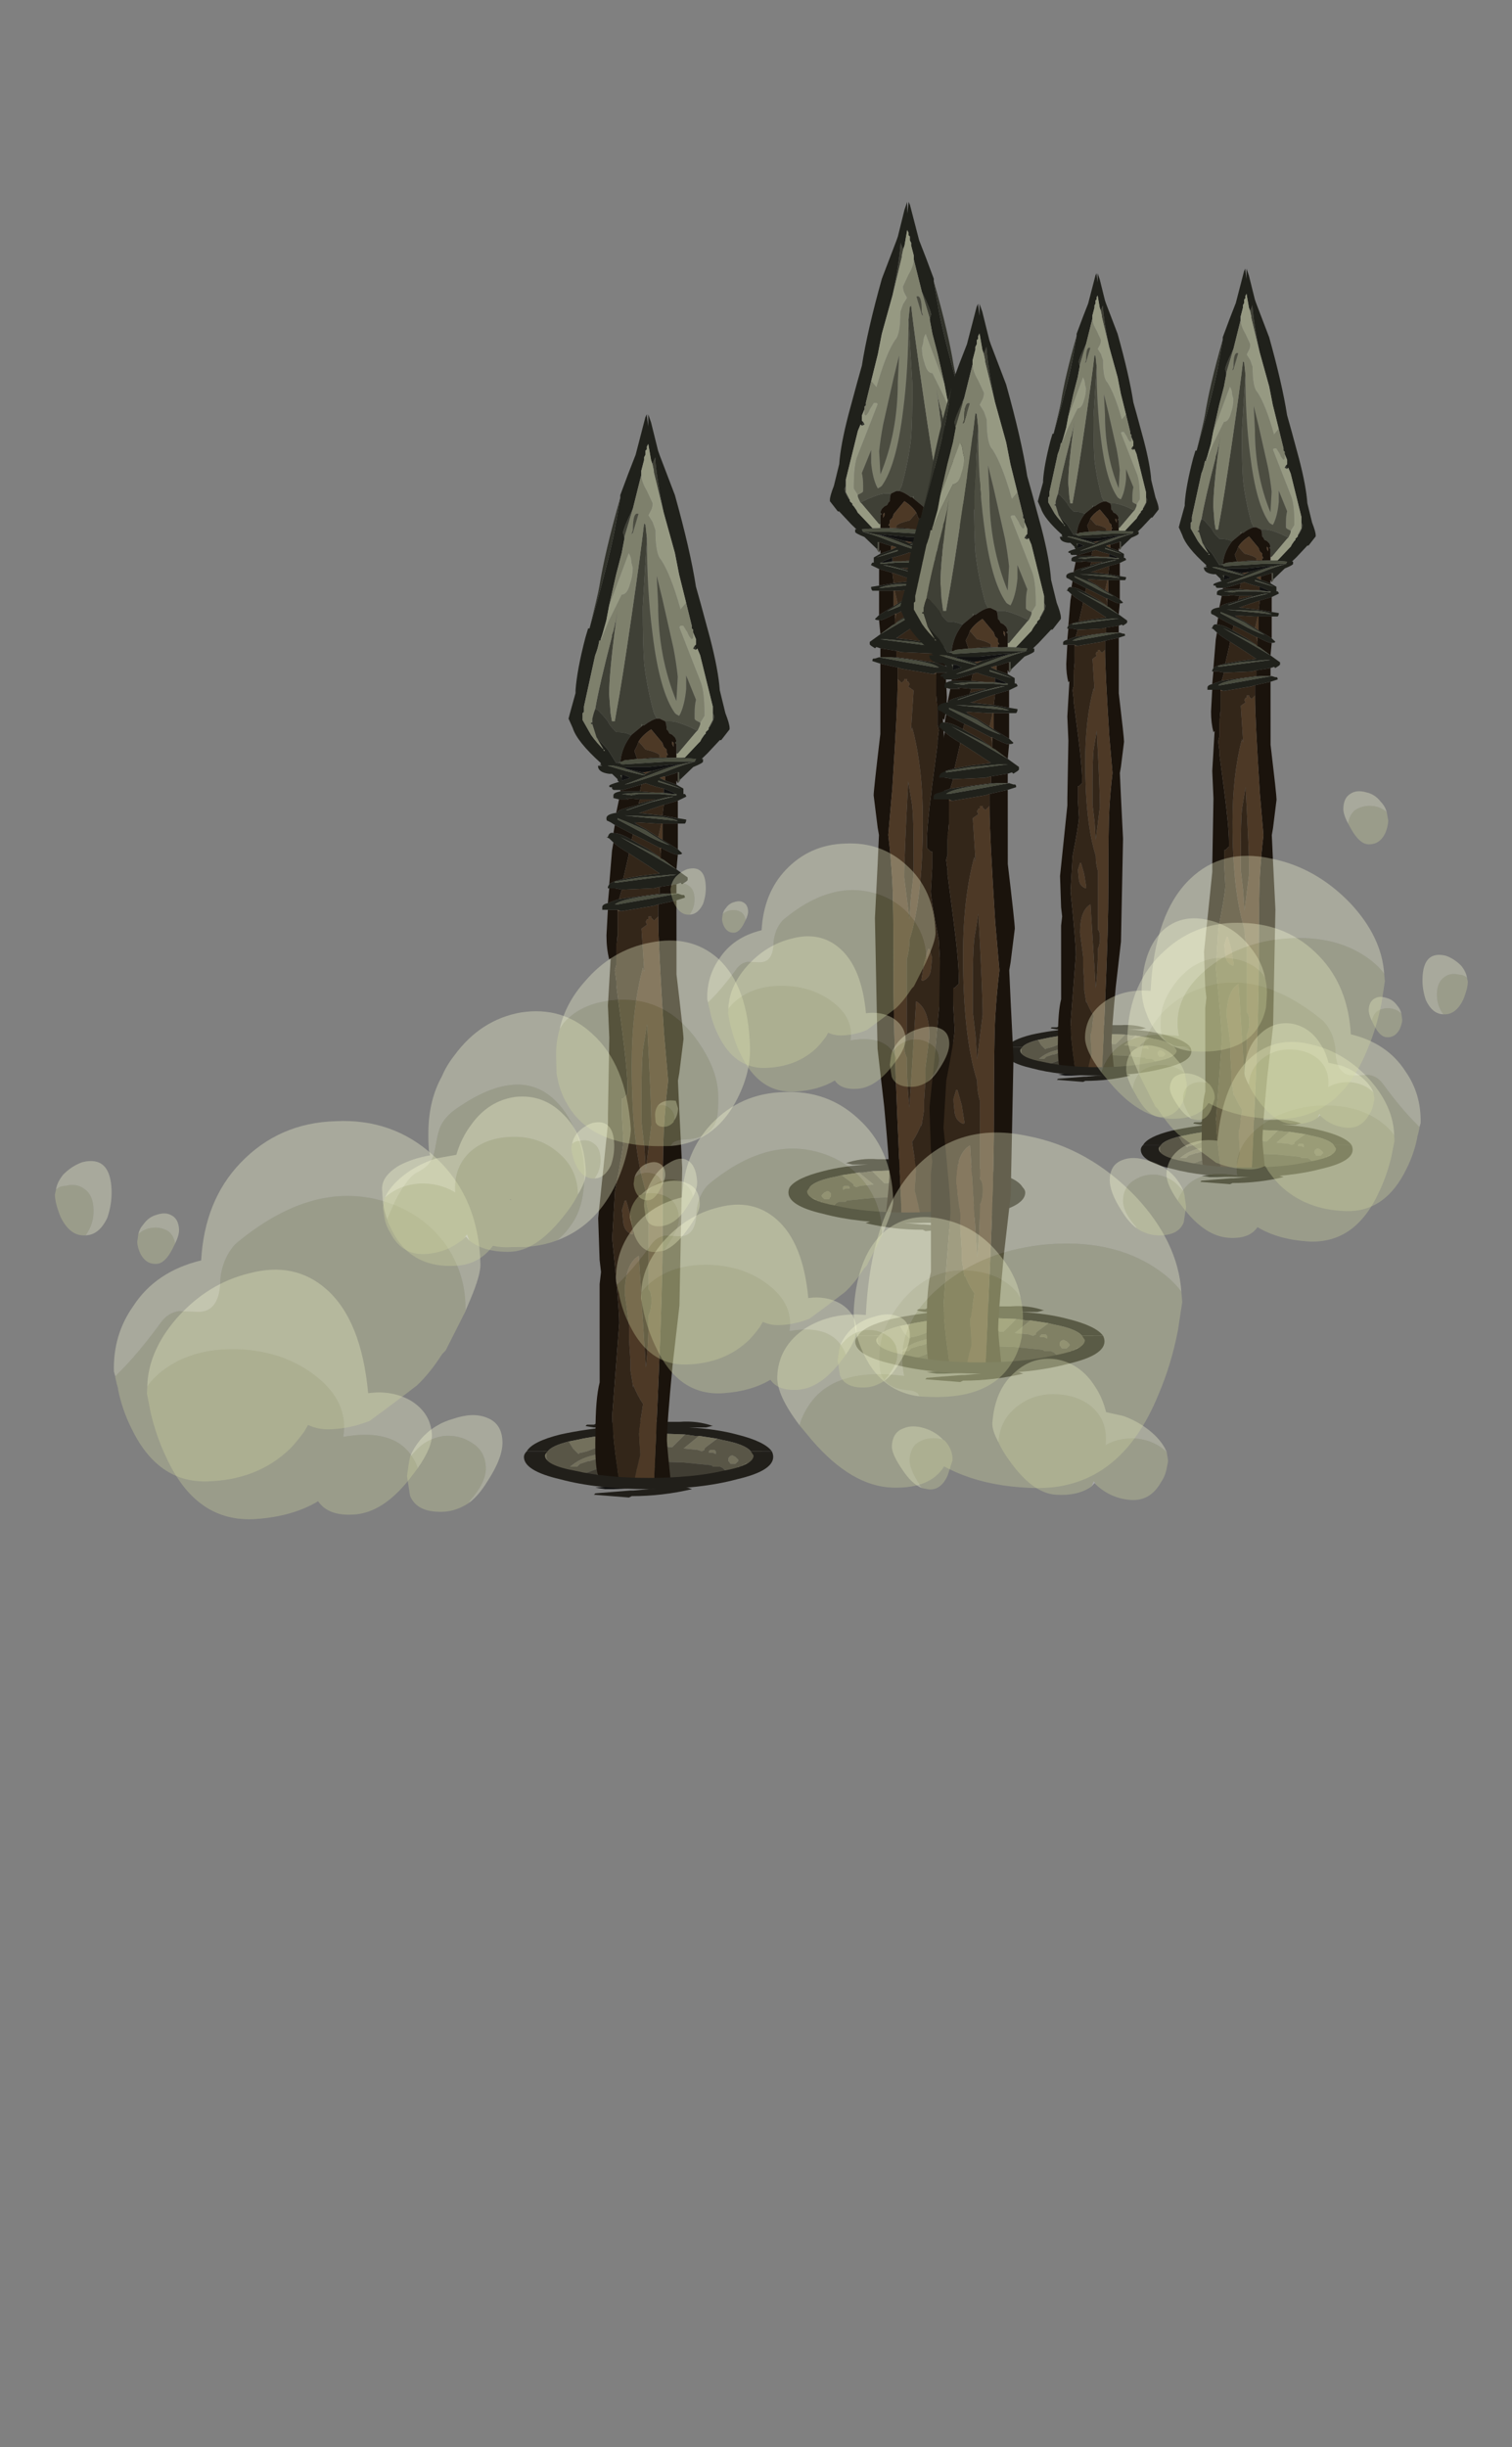 <?xml version="1.0" encoding="UTF-8" standalone="no"?>
<svg xmlns:ffdec="https://www.free-decompiler.com/flash" xmlns:xlink="http://www.w3.org/1999/xlink" ffdec:objectType="frame" height="611.35px" width="377.9px" xmlns="http://www.w3.org/2000/svg">
  <rect width="100%" height="100%" fill="#808080" stroke="none"/>
  <g transform="matrix(1.0, 0.0, 0.0, 1.0, 222.25, 357.8)">
    <use ffdec:characterId="2595" height="2.7" transform="matrix(5.25, 0.0, 0.0, 5.25, 29.312, -101.7)" width="8.75" xlink:href="#shape0"/>
    <clipPath id="clipPath0" transform="matrix(5.25, 0.0, 0.0, 5.25, 52.15, -89.1)">
      <path d="M4.4 -40.9 L4.4 -2.2 4.3 -2.2 4.3 -1.8 Q4.45 -1.7 4.45 -1.5 4.45 -0.95 3.15 -0.55 1.8 -0.15 -0.05 -0.15 -1.9 -0.15 -3.2 -0.55 -4.5 -0.95 -4.5 -1.5 L-4.55 -1.5 -4.55 -45.95 4.3 -45.95 4.3 -40.9 4.4 -40.9" fill="#211f1a" fill-rule="evenodd" stroke="none"/>
    </clipPath>
    <g clip-path="url(#clipPath0)">
      <use ffdec:characterId="2593" height="44.45" transform="matrix(5.25, -0.002, 0.002, 5.045, 37.117, -289.542)" width="5.75" xlink:href="#shape2"/>
    </g>
    <use ffdec:characterId="2594" height="1.35" transform="matrix(5.25, 0.0, 0.0, 5.25, 28.788, -96.188)" width="8.9" xlink:href="#shape3"/>
    <use ffdec:characterId="2595" height="2.7" transform="matrix(5.95, 0.0, 0.0, 5.95, 63.468, -78.03)" width="8.75" xlink:href="#shape0"/>
    <clipPath id="clipPath1" transform="matrix(5.95, 0.0, 0.0, 5.95, 89.35, -63.75)">
      <path d="M4.4 -40.9 L4.4 -2.2 4.3 -2.2 4.3 -1.8 Q4.45 -1.7 4.45 -1.5 4.45 -0.95 3.15 -0.55 1.8 -0.15 -0.05 -0.15 -1.9 -0.15 -3.2 -0.55 -4.5 -0.95 -4.5 -1.5 L-4.55 -1.5 -4.55 -45.95 4.3 -45.95 4.3 -40.9 4.4 -40.9" fill="#211f1a" fill-rule="evenodd" stroke="none"/>
    </clipPath>
    <g clip-path="url(#clipPath1)">
      <use ffdec:characterId="2593" height="44.45" transform="matrix(5.95, -0.003, 0.003, 5.718, 72.339, -290.685)" width="5.75" xlink:href="#shape2"/>
    </g>
    <use ffdec:characterId="2594" height="1.35" transform="matrix(5.95, 0.0, 0.0, 5.95, 62.873, -71.782)" width="8.9" xlink:href="#shape3"/>
    <use ffdec:characterId="2595" height="2.7" transform="matrix(-6.65, 0.0, 0.0, 6.65, 33.327, -68.21)" width="8.75" xlink:href="#shape0"/>
    <clipPath id="clipPath2" transform="matrix(-6.65, 0.0, 0.0, 6.65, 4.4, -52.25)">
      <path d="M4.4 -40.9 L4.4 -2.2 4.3 -2.2 4.3 -1.8 Q4.45 -1.7 4.45 -1.5 4.45 -0.95 3.15 -0.55 1.8 -0.15 -0.05 -0.15 -1.9 -0.15 -3.2 -0.55 -4.5 -0.95 -4.5 -1.5 L-4.55 -1.5 -4.55 -45.95 4.3 -45.95 4.3 -40.9 4.4 -40.9" fill="#211f1a" fill-rule="evenodd" stroke="none"/>
    </clipPath>
    <g clip-path="url(#clipPath2)">
      <use ffdec:characterId="2593" height="44.45" transform="matrix(-6.65, -0.003, -0.003, 6.39, 23.441, -307.341)" width="5.75" xlink:href="#shape2"/>
    </g>
    <use ffdec:characterId="2594" height="1.35" transform="matrix(-6.65, 0.0, 0.0, 6.65, 33.992, -61.227)" width="8.9" xlink:href="#shape3"/>
    <use ffdec:characterId="2595" height="2.7" transform="matrix(7.0, 0.0, 0.0, 7.0, -7.8, -31.45)" width="8.75" xlink:href="#shape0"/>
    <clipPath id="clipPath3" transform="matrix(7.0, 0.0, 0.0, 7.0, 22.65, -14.65)">
      <path d="M4.4 -40.9 L4.4 -2.2 4.3 -2.2 4.3 -1.8 Q4.45 -1.7 4.45 -1.5 4.45 -0.95 3.15 -0.55 1.8 -0.15 -0.05 -0.15 -1.9 -0.15 -3.2 -0.55 -4.5 -0.95 -4.5 -1.5 L-4.55 -1.5 -4.55 -45.95 4.3 -45.95 4.3 -40.9 4.4 -40.9" fill="#211f1a" fill-rule="evenodd" stroke="none"/>
    </clipPath>
    <g clip-path="url(#clipPath3)">
      <use ffdec:characterId="2593" height="44.45" transform="matrix(7, -0.003, 0.003, 6.727, 2.618, -281.891)" width="5.75" xlink:href="#shape2"/>
    </g>
    <use ffdec:characterId="2594" height="1.35" transform="matrix(7.0, 0.0, 0.0, 7.0, -8.5, -24.1)" width="8.9" xlink:href="#shape3"/>
    <use ffdec:characterId="2595" height="2.7" transform="matrix(7.0, 0.0, 0.0, 7.0, -90.6, -2.6)" width="8.75" xlink:href="#shape0"/>
    <clipPath id="clipPath4" transform="matrix(7.0, 0.0, 0.0, 7.0, -60.15, 14.2)">
      <path d="M4.4 -40.9 L4.4 -2.2 4.3 -2.2 4.3 -1.8 Q4.45 -1.7 4.45 -1.5 4.45 -0.95 3.15 -0.55 1.8 -0.15 -0.05 -0.15 -1.9 -0.15 -3.2 -0.55 -4.5 -0.95 -4.5 -1.5 L-4.55 -1.5 -4.55 -45.95 4.3 -45.95 4.3 -40.9 4.4 -40.9" fill="#211f1a" fill-rule="evenodd" stroke="none"/>
    </clipPath>
    <g clip-path="url(#clipPath4)">
      <use ffdec:characterId="2593" height="44.45" transform="matrix(7, -0.003, 0.003, 6.727, -80.182, -254.291)" width="5.75" xlink:href="#shape2"/>
    </g>
    <use ffdec:characterId="2594" height="1.35" transform="matrix(7.0, 0.0, 0.0, 7.0, -91.3, 4.75)" width="8.9" xlink:href="#shape3"/>
    <use ffdec:characterId="387" height="19.9" transform="matrix(4.091, -0.286, 0.275, 3.937, -188.643, -54.339)" width="17.15" xlink:href="#shape4"/>
    <use ffdec:characterId="391" height="16.1" transform="matrix(6.171, -0.164, 0.162, 6.101, -208.976, -75.836)" width="17.85" xlink:href="#shape5"/>
    <use ffdec:characterId="385" height="15.2" transform="matrix(-4.643, -0.325, -0.312, 4.459, 73.632, -49.376)" width="17.4" xlink:href="#shape6"/>
    <use ffdec:characterId="387" height="19.9" transform="matrix(-5.869, -0.156, -0.15, 5.647, 74.939, -96.653)" width="17.15" xlink:href="#shape4"/>
    <use ffdec:characterId="387" height="19.9" transform="matrix(-3.273, -0.229, -0.22, 3.15, 128.764, -108.499)" width="17.15" xlink:href="#shape4"/>
    <use ffdec:characterId="391" height="16.1" transform="matrix(-4.937, -0.132, -0.13, 4.88, 144.969, -125.728)" width="17.85" xlink:href="#shape5"/>
    <use ffdec:characterId="2596" height="14.3" transform="matrix(4.325, -0.302, 0.302, 4.325, -129.667, -102.252)" width="18.15" xlink:href="#shape7"/>
    <use ffdec:characterId="385" height="15.2" transform="matrix(5.328, -0.142, 0.136, 5.117, -128.235, -121.008)" width="17.4" xlink:href="#shape6"/>
    <use ffdec:characterId="385" height="15.2" transform="matrix(-3.438, -0.24, -0.231, 3.301, 124.175, -125.147)" width="17.4" xlink:href="#shape6"/>
    <use ffdec:characterId="387" height="19.9" transform="matrix(-4.345, -0.116, -0.111, 4.181, 125.132, -160.121)" width="17.15" xlink:href="#shape4"/>
    <use ffdec:characterId="387" height="19.9" transform="matrix(3.094, -0.216, 0.208, 2.977, -64.407, -67.239)" width="17.15" xlink:href="#shape4"/>
    <use ffdec:characterId="391" height="16.1" transform="matrix(4.667, -0.124, 0.123, 4.614, -79.79, -83.562)" width="17.85" xlink:href="#shape5"/>
    <use ffdec:characterId="387" height="19.9" transform="matrix(2.549, -0.178, 0.172, 2.452, -42.219, -132.447)" width="17.15" xlink:href="#shape4"/>
    <use ffdec:characterId="391" height="16.1" transform="matrix(3.844, -0.102, 0.101, 3.8, -54.952, -145.905)" width="17.85" xlink:href="#shape5"/>
  </g>
  <defs>
    <g id="shape0" transform="matrix(1.0, 0.0, 0.0, 1.0, 4.35, 2.4)">
      <path d="M-3.75 -1.35 L-4.35 -1.35 Q-4.15 -1.7 -3.15 -1.95 -2.25 -2.15 -1.05 -2.25 L-1.85 -2.25 -1.9 -2.2 -1.95 -2.2 -2.25 -2.25 -2.2 -2.3 -1.95 -2.3 -1.85 -2.35 -1.8 -2.35 -0.6 -2.4 1.1 -2.4 Q1.75 -2.45 2.3 -2.25 L2.25 -2.25 2.05 -2.2 1.45 -2.2 Q2.4 -2.15 3.15 -1.95 4.15 -1.7 4.4 -1.35 L4.05 -1.35 3.7 -1.35 3.65 -1.35 Q3.45 -1.6 2.65 -1.75 L2.45 -1.8 1.8 -1.9 1.65 -1.9 1.3 -1.95 0.0 -2.0 Q-1.5 -2.0 -2.6 -1.75 L-2.85 -1.7 Q-3.45 -1.55 -3.6 -1.35 L-3.65 -1.35 -3.75 -1.35 M1.4 -0.05 L1.55 0.0 Q0.5 0.25 -0.6 0.25 L-0.7 0.3 -1.95 0.2 -1.9 0.15 -0.65 0.05 -0.55 0.05 1.15 -0.1 1.4 -0.05" fill="#211f1a" fill-rule="evenodd" stroke="none"/>
      <path d="M-3.65 -1.35 L-3.6 -1.35 Q-3.45 -1.55 -2.85 -1.7 L-2.7 -1.45 -2.5 -1.25 -2.45 -1.3 -2.4 -1.3 -2.2 -1.35 -1.8 -1.5 -1.65 -1.5 -1.6 -1.6 -1.55 -1.55 0.65 -1.55 0.7 -1.5 0.85 -1.5 1.3 -1.95 1.65 -1.9 1.8 -1.9 1.25 -1.45 1.75 -1.4 1.9 -1.35 2.0 -1.4 2.0 -1.45 2.05 -1.5 2.45 -1.8 2.65 -1.75 Q3.45 -1.6 3.65 -1.35 L3.7 -1.35 3.7 -1.3 3.75 -1.3 Q3.85 -1.25 3.9 -1.15 L3.9 -1.1 3.85 -1.05 3.75 -1.0 3.7 -1.0 3.6 -0.95 3.45 -0.9 3.4 -0.85 3.35 -0.85 3.3 -0.8 3.2 -0.8 3.2 -0.75 Q3.05 -0.6 2.8 -0.5 L2.75 -0.5 2.4 -0.45 2.45 -0.45 2.65 -0.5 2.75 -0.6 2.75 -0.65 2.65 -0.75 2.55 -0.8 2.3 -0.8 2.25 -0.85 1.25 -0.95 -0.25 -1.0 -0.45 -0.95 -0.75 -0.9 -1.15 -0.85 -1.9 -0.7 -2.3 -0.55 -1.9 -0.5 -1.6 -0.6 -0.35 -0.75 0.35 -0.8 -0.9 -0.6 -1.5 -0.45 -3.05 -0.7 -3.1 -0.65 -3.15 -0.7 -3.25 -0.7 Q-3.5 -0.8 -3.75 -0.9 L-3.8 -0.95 -3.8 -1.15 -3.6 -1.05 -3.65 -1.1 -3.65 -1.35 M2.85 -1.0 L2.9 -0.95 Q2.9 -0.9 2.95 -0.9 L3.1 -0.9 3.2 -1.0 3.2 -1.05 3.1 -1.15 3.0 -1.2 Q2.9 -1.2 2.85 -1.1 L2.85 -1.0 M2.2 -1.4 L2.15 -1.35 2.15 -1.3 2.3 -1.3 2.4 -1.25 2.4 -1.35 2.35 -1.4 2.2 -1.4 M-2.15 -1.0 L-2.1 -1.0 -1.95 -1.05 -1.5 -1.15 -0.75 -1.35 Q-1.4 -1.4 -2.0 -1.2 -2.45 -1.1 -2.8 -0.8 L-2.55 -0.8 -2.45 -0.9 -2.15 -1.0" fill="#595647" fill-rule="evenodd" stroke="none"/>
      <path d="M-3.75 -1.35 L-3.65 -1.35 -3.65 -1.1 -3.6 -1.05 -3.8 -1.15 -3.85 -1.2 -3.85 -1.3 -3.8 -1.3 -3.75 -1.35 M-2.85 -1.7 L-2.6 -1.75 Q-1.5 -2.0 0.0 -2.0 L1.3 -1.95 0.85 -1.5 0.7 -1.5 0.65 -1.55 -1.55 -1.55 -1.6 -1.6 -1.65 -1.5 -1.8 -1.5 -2.2 -1.35 -2.4 -1.3 -2.45 -1.3 -2.5 -1.25 -2.7 -1.45 -2.85 -1.7 M1.8 -1.9 L2.45 -1.8 2.05 -1.5 2.0 -1.45 2.0 -1.4 1.9 -1.35 1.75 -1.4 1.25 -1.45 1.8 -1.9 M3.7 -1.35 L4.05 -1.35 4.15 -1.25 4.15 -1.2 4.1 -1.15 4.1 -1.1 4.05 -1.1 4.05 -1.05 3.85 -1.05 3.9 -1.1 3.9 -1.15 Q3.85 -1.25 3.75 -1.3 L3.7 -1.3 3.7 -1.35 M3.7 -1.0 L3.65 -0.95 3.65 -0.9 3.6 -0.8 3.5 -0.7 Q3.15 -0.55 2.8 -0.5 3.05 -0.6 3.2 -0.75 L3.2 -0.8 3.3 -0.8 3.35 -0.85 3.4 -0.85 3.45 -0.9 3.6 -0.95 3.7 -1.0 M2.2 -1.4 L2.35 -1.4 2.4 -1.35 2.4 -1.25 2.3 -1.3 2.15 -1.3 2.15 -1.35 2.2 -1.4 M2.85 -1.0 L2.85 -1.1 Q2.9 -1.2 3.0 -1.2 L3.1 -1.15 3.2 -1.05 3.2 -1.0 3.1 -0.9 2.95 -0.9 Q2.9 -0.9 2.9 -0.95 L2.85 -1.0 M-2.15 -1.0 L-2.45 -0.9 -2.55 -0.8 -2.8 -0.8 Q-2.45 -1.1 -2.0 -1.2 -1.4 -1.4 -0.75 -1.35 L-1.5 -1.15 -1.95 -1.05 -2.1 -1.0 -2.15 -1.0" fill="#73705c" fill-rule="evenodd" stroke="none"/>
      <path d="M2.4 -0.45 L1.1 -0.3 0.9 -0.3 0.5 -0.3 Q-0.3 -0.3 -1.1 -0.3 L-1.15 -0.25 -1.25 -0.3 -1.25 -0.45 -1.5 -0.45 -0.9 -0.6 0.35 -0.8 -0.35 -0.75 -1.6 -0.6 -1.9 -0.5 -2.3 -0.55 -1.9 -0.7 -1.15 -0.85 -0.75 -0.9 -0.45 -0.95 -0.25 -1.0 1.25 -0.95 2.25 -0.85 2.3 -0.8 2.55 -0.8 2.65 -0.75 2.75 -0.65 2.75 -0.6 2.65 -0.5 2.45 -0.45 2.4 -0.45" fill="#403d33" fill-rule="evenodd" stroke="none"/>
      <path d="M0.9 -0.3 L1.0 -0.25 Q1.0 -0.1 0.55 -0.1 L-0.05 -0.05 -1.25 0.0 -1.55 0.0 -1.9 -0.05 0.05 -0.25 0.45 -0.3 0.5 -0.3 0.9 -0.3" fill="#111111" fill-rule="evenodd" stroke="none"/>
    </g>
    <g id="shape2" transform="matrix(1.0, 0.0, 0.0, 1.0, 2.95, 44.45)">
      <path d="M1.05 -30.9 L1.0 -30.8 1.0 -30.9 1.05 -30.9 M0.45 -40.8 L0.1 -42.3 0.1 -42.35 0.05 -42.6 0.15 -42.85 0.15 -42.8 Q0.2 -42.05 0.45 -40.8 M2.2 -33.5 L2.2 -33.35 2.25 -33.25 Q2.25 -33.1 2.1 -32.85 L2.05 -32.8 2.2 -33.1 2.2 -33.5 M-0.95 -39.85 L-1.0 -40.05 Q-1.0 -40.2 -0.65 -40.95 L-0.95 -39.9 -0.95 -39.85 M0.5 -33.05 L0.7 -33.05 Q0.9 -33.05 1.35 -32.85 L1.65 -32.7 1.6 -32.65 0.95 -31.85 0.9 -31.85 0.9 -31.8 0.9 -32.2 0.85 -32.25 0.9 -32.3 Q0.9 -32.35 0.85 -32.45 L0.75 -32.55 0.65 -32.6 0.6 -32.7 0.55 -32.75 Q0.55 -32.95 0.5 -33.05 M-0.15 -39.85 L-0.3 -37.3 Q-0.3 -35.9 -0.25 -35.2 -0.15 -34.3 0.1 -33.35 L0.2 -33.15 Q0.0 -33.1 -0.25 -32.9 L-0.3 -32.9 -0.35 -32.95 -0.35 -32.85 -0.7 -32.55 -0.75 -32.55 Q-0.95 -32.65 -1.25 -32.65 -1.5 -32.9 -1.55 -33.05 -1.7 -33.25 -1.8 -33.35 -1.9 -33.5 -2.0 -33.5 -1.85 -34.4 -1.4 -36.2 L-1.4 -36.25 -1.35 -36.4 -1.25 -36.85 -1.25 -36.8 Q-1.5 -34.85 -1.5 -34.05 L-1.45 -33.35 -1.4 -33.05 -1.3 -33.05 -1.25 -33.35 Q-1.05 -34.45 -0.7 -36.95 -0.35 -39.45 -0.25 -40.4 L-0.2 -40.35 -0.15 -39.85" fill="#3f4036" fill-rule="evenodd" stroke="none"/>
      <path d="M-0.15 -44.4 L-0.1 -44.0 -0.1 -44.45 0.0 -44.15 0.25 -43.1 0.3 -42.95 0.85 -41.45 Q1.4 -39.4 1.6 -38.05 1.7 -37.7 2.1 -36.15 2.4 -34.95 2.45 -34.2 L2.65 -33.35 Q2.8 -32.95 2.8 -32.8 L2.8 -32.75 2.5 -32.35 2.45 -32.35 2.0 -31.85 1.8 -31.65 1.85 -31.65 1.85 -31.6 1.85 -31.55 Q1.85 -31.5 1.5 -31.35 L1.05 -30.9 1.0 -30.9 1.0 -31.15 0.95 -31.15 0.5 -31.0 0.45 -31.0 0.3 -30.95 0.5 -30.85 0.9 -30.7 1.15 -30.55 1.15 -30.35 1.2 -30.35 Q1.25 -30.3 1.25 -30.25 L0.95 -30.1 0.45 -29.95 0.3 -29.9 -0.4 -29.65 -0.45 -29.65 0.4 -29.55 0.95 -29.45 1.25 -29.4 Q1.25 -29.3 1.2 -29.25 L0.95 -29.25 0.4 -29.25 0.2 -29.25 -0.55 -29.3 -0.6 -29.3 -0.55 -29.25 -0.2 -29.05 0.25 -28.75 0.4 -28.65 0.95 -28.3 1.1 -28.15 Q1.1 -28.1 0.95 -28.1 L0.9 -28.1 Q0.8 -28.1 0.35 -28.35 L0.3 -28.35 -0.35 -28.7 -0.65 -28.85 -1.3 -29.2 -1.45 -29.3 -1.55 -29.35 Q-1.6 -29.35 -1.6 -29.45 -1.6 -29.6 -1.25 -29.65 L-1.2 -29.65 -1.2 -29.7 Q-1.1 -29.8 -0.45 -29.95 L-0.45 -30.0 0.15 -30.15 -0.4 -30.15 -0.9 -30.2 -0.8 -30.15 -1.15 -30.15 -1.35 -30.2 -1.35 -30.3 Q-1.35 -30.4 -1.1 -30.45 L-0.4 -30.45 0.15 -30.4 0.45 -30.4 0.75 -30.35 0.3 -30.4 -0.45 -30.4 -1.05 -30.35 -0.7 -30.3 -0.45 -30.35 0.3 -30.35 0.8 -30.3 0.9 -30.3 0.9 -30.35 0.8 -30.35 0.85 -30.35 0.8 -30.4 0.45 -30.55 Q0.2 -30.6 -0.2 -30.75 L-0.35 -30.7 -1.0 -30.5 -1.1 -30.5 -1.35 -30.5 -1.4 -30.55 -1.4 -30.6 -1.45 -30.6 Q-1.5 -30.6 -1.5 -30.65 -1.5 -30.7 -1.15 -30.8 L-1.2 -30.85 -1.2 -30.9 -1.4 -31.1 -1.5 -31.1 Q-1.9 -31.15 -1.9 -31.4 L-1.75 -31.4 -1.85 -31.45 -1.8 -31.45 -1.8 -31.5 Q-2.65 -32.3 -2.8 -32.8 L-2.95 -33.15 -2.9 -33.35 -2.7 -34.1 -2.7 -34.2 Q-2.65 -34.95 -2.35 -36.15 L-2.25 -36.5 -2.2 -36.5 Q-1.5 -39.05 -1.3 -40.15 L-1.1 -41.35 -1.1 -41.45 Q-0.8 -42.3 -0.55 -42.95 L-0.2 -44.35 -0.15 -44.4 M0.9 -27.55 L1.3 -27.25 1.3 -27.15 1.25 -27.1 1.1 -27.0 1.05 -27.05 0.9 -27.0 0.3 -26.9 0.1 -26.85 -1.0 -26.8 -1.05 -26.8 -1.3 -26.85 -1.5 -26.85 -1.55 -26.85 -1.55 -26.9 -1.5 -27.0 Q-1.4 -27.1 -1.0 -27.2 L-0.45 -27.3 0.3 -27.4 Q-0.05 -27.65 -0.5 -27.95 L-0.8 -28.15 Q-1.2 -28.4 -1.35 -28.55 L-1.5 -28.7 -1.6 -28.75 -1.55 -28.75 Q-1.5 -28.95 -1.35 -28.9 -1.1 -28.9 -0.7 -28.65 -0.45 -28.5 -0.1 -28.3 L0.25 -28.05 0.35 -27.95 0.45 -27.9 0.05 -28.15 -1.1 -28.75 0.0 -28.1 0.9 -27.55 M0.95 -26.65 L1.1 -26.6 1.15 -26.6 Q1.2 -26.6 1.2 -26.5 L0.9 -26.4 0.25 -26.25 0.1 -26.2 -1.05 -26.0 -1.1 -26.0 -1.2 -26.05 -1.55 -26.05 -1.75 -26.05 Q-1.75 -26.1 -1.75 -26.15 -1.75 -26.25 -1.55 -26.3 L-1.15 -26.45 -0.8 -26.5 0.3 -26.65 0.55 -26.65 Q-1.0 -26.5 -1.3 -26.25 L-1.2 -26.25 -0.1 -26.45 0.95 -26.65 M0.45 -40.8 Q0.2 -42.05 0.15 -42.8 L0.15 -42.85 0.05 -42.6 0.0 -42.75 -0.1 -43.35 -0.15 -43.25 -0.15 -43.15 -0.2 -43.1 -0.2 -42.95 -0.25 -42.85 -0.25 -42.75 -0.35 -42.35 -0.35 -42.2 -0.65 -40.95 Q-1.0 -40.2 -1.0 -40.05 L-0.95 -39.85 -1.05 -39.3 -1.25 -38.5 -1.5 -37.35 -1.6 -36.8 -1.75 -36.25 -1.8 -36.1 -1.8 -36.05 -1.85 -36.05 Q-1.9 -35.75 -2.0 -35.5 L-2.4 -33.6 -2.4 -33.4 -2.45 -33.35 -2.45 -33.1 -2.15 -32.55 Q-1.95 -32.25 -1.65 -31.95 L-1.7 -31.95 -1.7 -32.0 -1.95 -32.45 -1.55 -32.0 -1.25 -31.5 -1.1 -31.55 -1.05 -31.55 -1.2 -31.5 -1.1 -31.5 Q-1.1 -31.45 -1.0 -31.45 L0.55 -31.55 1.55 -31.55 1.6 -31.65 0.95 -31.7 -0.35 -31.65 -0.4 -31.65 0.05 -31.7 0.3 -31.7 0.55 -31.7 0.9 -31.7 1.2 -31.7 1.7 -32.25 1.75 -32.3 1.8 -32.4 1.9 -32.55 1.95 -32.6 1.95 -32.65 2.05 -32.75 2.05 -32.8 2.1 -32.85 Q2.25 -33.1 2.25 -33.25 L2.2 -33.35 2.2 -33.5 2.2 -33.6 1.75 -35.5 1.65 -35.75 1.6 -35.7 1.55 -35.85 1.6 -35.9 1.6 -36.1 1.5 -36.35 1.5 -36.45 1.45 -36.5 1.45 -36.6 1.25 -37.45 1.0 -38.5 0.85 -39.3 0.45 -40.8 M1.65 -31.55 Q1.05 -31.5 0.3 -31.2 L-0.95 -30.7 Q-0.65 -30.75 0.45 -31.15 1.4 -31.55 1.65 -31.55 M0.0 -31.2 L1.0 -31.45 0.8 -31.45 -0.1 -31.35 -0.4 -31.35 -0.9 -31.35 -0.95 -31.3 -0.3 -31.15 -0.2 -31.1 0.0 -31.2 M0.25 -30.85 L0.25 -30.8 1.05 -30.55 Q0.7 -30.7 0.25 -30.85 M0.0 -30.05 L0.8 -30.25 Q0.55 -30.25 -0.05 -30.05 L-0.9 -29.75 -0.85 -29.75 0.0 -30.05 M0.65 -28.45 Q0.3 -28.65 -0.2 -29.0 -0.7 -29.25 -1.2 -29.45 L-1.2 -29.4 -0.3 -28.9 Q0.2 -28.6 0.65 -28.45 M0.9 -27.35 L0.65 -27.35 -0.4 -27.25 -1.3 -27.1 -1.3 -27.05 0.9 -27.35 M0.3 -27.4 L0.3 -27.4 M0.95 -29.35 Q0.75 -29.45 0.35 -29.5 L-0.95 -29.55 0.95 -29.35 M-0.3 -31.05 L-0.2 -31.05 -0.95 -31.3 Q-1.45 -31.45 -1.55 -31.4 L-0.9 -31.2 -0.3 -31.05 M-1.05 -30.95 L-1.05 -30.85 -0.75 -30.95 -0.95 -31.05 -1.05 -31.05 -1.1 -31.05 -1.05 -30.95" fill="#20211b" fill-rule="evenodd" stroke="none"/>
      <path d="M0.05 -42.6 L0.1 -42.35 0.1 -42.3 0.45 -40.8 0.85 -39.3 1.0 -38.5 1.25 -37.45 1.05 -37.2 Q0.7 -38.5 0.35 -39.05 0.15 -39.25 0.15 -40.15 L0.05 -40.45 -0.1 -40.7 0.0 -40.9 Q0.05 -41.0 0.05 -41.15 L-0.15 -41.6 Q-0.35 -41.95 -0.35 -42.2 L-0.35 -42.35 -0.25 -42.75 -0.25 -42.85 -0.2 -42.95 -0.2 -43.1 -0.15 -43.15 -0.15 -43.25 -0.1 -43.35 0.0 -42.75 0.05 -42.6 M1.5 -36.45 L1.5 -36.35 1.6 -36.1 1.6 -35.9 1.55 -35.85 1.5 -35.75 1.6 -35.7 1.65 -35.75 1.75 -35.5 2.2 -33.6 2.2 -33.5 2.2 -33.1 2.05 -32.8 2.05 -32.75 1.95 -32.65 1.95 -32.6 1.9 -32.55 1.8 -32.4 1.75 -32.3 1.7 -32.25 1.2 -31.7 0.9 -31.7 0.9 -31.8 0.9 -31.85 0.95 -31.85 1.6 -32.65 1.65 -32.7 Q1.75 -32.9 1.75 -32.95 L1.75 -33.0 1.9 -33.25 1.9 -33.35 Q1.9 -34.2 1.75 -34.55 1.15 -36.15 1.0 -36.55 L1.05 -36.6 1.15 -36.6 1.3 -36.35 Q1.35 -36.2 1.45 -36.1 L1.5 -36.15 1.5 -36.45 M-1.8 -36.05 L-1.8 -36.1 -1.75 -36.25 -1.6 -36.8 -1.5 -37.35 -0.8 -39.3 Q-0.7 -39.15 -0.7 -38.95 L-0.65 -38.75 Q-0.65 -38.45 -0.75 -38.15 -0.85 -37.75 -1.05 -37.75 L-1.5 -36.8 -1.8 -36.05" fill="#969982" fill-rule="evenodd" stroke="none"/>
      <path d="M-0.35 -42.2 Q-0.35 -41.95 -0.15 -41.6 L0.05 -41.15 Q0.05 -41.0 0.0 -40.9 L-0.1 -40.7 0.05 -40.45 0.15 -40.15 Q0.15 -39.25 0.35 -39.05 0.7 -38.5 1.05 -37.2 L1.25 -37.45 1.45 -36.6 1.45 -36.5 1.5 -36.45 1.5 -36.15 1.45 -36.1 Q1.35 -36.2 1.3 -36.35 L1.15 -36.6 1.05 -36.6 1.0 -36.55 Q1.15 -36.15 1.75 -34.55 1.9 -34.2 1.9 -33.35 L1.9 -33.25 1.75 -33.0 1.65 -33.05 Q1.55 -33.1 1.55 -33.15 L1.55 -33.35 Q1.55 -33.65 1.6 -33.85 L1.25 -34.75 1.25 -34.25 Q1.2 -33.7 1.05 -33.35 L1.0 -33.25 Q0.9 -33.3 0.85 -33.35 0.3 -34.15 0.05 -36.3 -0.15 -37.9 -0.15 -39.85 L-0.2 -40.35 -0.25 -40.4 Q-0.35 -39.45 -0.7 -36.95 -1.05 -34.45 -1.25 -33.35 L-1.3 -33.05 -1.4 -33.05 -1.45 -33.35 -1.5 -34.05 Q-1.5 -34.85 -1.25 -36.8 L-1.2 -37.2 -1.25 -36.85 -1.35 -36.4 -1.4 -36.25 -1.4 -36.2 Q-1.85 -34.4 -2.0 -33.5 L-2.05 -33.35 -2.1 -33.15 -2.1 -33.0 -2.15 -33.0 -2.15 -32.95 -2.1 -32.95 -1.95 -32.45 -1.7 -32.0 -1.7 -31.95 -1.65 -31.95 Q-1.95 -32.25 -2.15 -32.55 L-2.45 -33.1 -2.45 -33.35 -2.4 -33.4 -2.4 -33.6 -2.0 -35.5 Q-1.9 -35.75 -1.85 -36.05 L-1.8 -36.05 -1.5 -36.8 -1.05 -37.75 Q-0.85 -37.75 -0.75 -38.15 -0.65 -38.45 -0.65 -38.75 L-0.7 -38.95 Q-0.7 -39.15 -0.8 -39.3 L-1.5 -37.35 -1.25 -38.5 -1.05 -39.3 -0.95 -39.85 -0.95 -39.9 -0.65 -40.95 -0.35 -42.2 M0.25 -37.4 Q0.25 -35.45 0.9 -33.8 L0.95 -34.7 Q0.9 -35.2 0.8 -35.75 L0.4 -37.6 0.2 -38.45 0.25 -37.4 M1.7 -32.25 L1.2 -31.7 1.7 -32.25 M-0.65 -40.15 L-0.7 -40.0 -0.65 -40.05 -0.45 -40.75 Q-0.65 -40.85 -0.65 -40.15" fill="#7e806c" fill-rule="evenodd" stroke="none"/>
      <path d="M1.0 -30.8 L0.95 -30.75 Q0.95 -30.95 0.95 -31.15 L1.0 -31.15 1.0 -30.9 1.0 -30.8 M0.25 -37.4 L0.2 -38.45 0.4 -37.6 0.8 -35.75 Q0.9 -35.2 0.95 -34.7 L0.9 -33.8 Q0.25 -35.45 0.25 -37.4 M0.5 -33.05 Q0.4 -33.1 0.3 -33.15 L0.2 -33.15 0.1 -33.35 Q-0.15 -34.3 -0.25 -35.2 -0.3 -35.9 -0.3 -37.3 L-0.15 -39.85 Q-0.15 -37.9 0.05 -36.3 0.3 -34.15 0.85 -33.35 0.9 -33.3 1.0 -33.25 L1.05 -33.35 Q1.2 -33.7 1.25 -34.25 L1.25 -34.75 1.6 -33.85 Q1.55 -33.65 1.55 -33.35 L1.55 -33.15 Q1.55 -33.1 1.65 -33.05 L1.75 -33.0 1.75 -32.95 Q1.75 -32.9 1.65 -32.7 L1.35 -32.85 Q0.9 -33.05 0.7 -33.05 L0.5 -33.05 M-0.3 -32.9 L-0.35 -32.85 -0.35 -32.95 -0.3 -32.9 M-1.25 -36.8 L-1.25 -36.85 -1.2 -37.2 -1.25 -36.8 M-0.65 -40.15 Q-0.65 -40.85 -0.45 -40.75 L-0.65 -40.05 -0.7 -40.0 -0.65 -40.15 M-1.05 -30.95 L-1.1 -31.05 -1.05 -31.05 -1.05 -30.95" fill="#4c4d41" fill-rule="evenodd" stroke="none"/>
      <path d="M-2.2 -36.5 Q-1.9 -37.75 -1.85 -38.05 -1.65 -39.35 -1.1 -41.35 L-1.3 -40.15 Q-1.5 -39.05 -2.2 -36.5 M1.55 -35.85 L1.6 -35.7 1.5 -35.75 1.55 -35.85 M-1.1 -31.55 L-1.25 -31.5 -1.55 -32.0 -1.95 -32.45 -2.1 -32.95 -2.15 -32.95 -2.15 -33.0 -2.1 -33.0 -2.1 -33.15 -2.05 -33.35 -2.0 -33.5 Q-1.9 -33.5 -1.8 -33.35 -1.7 -33.25 -1.55 -33.05 -1.5 -32.9 -1.25 -32.65 -0.95 -32.65 -0.75 -32.55 L-0.7 -32.55 Q-1.05 -32.1 -1.1 -31.55" fill="#32332b" fill-rule="evenodd" stroke="none"/>
      <path d="M0.95 -30.75 L0.9 -30.85 0.9 -30.7 0.5 -30.85 0.5 -31.0 0.95 -31.15 Q0.95 -30.95 0.95 -30.75 M0.95 -30.1 L0.95 -29.45 0.4 -29.55 0.45 -29.95 0.95 -30.1 M0.95 -29.25 L0.95 -28.3 0.4 -28.65 0.4 -29.25 0.95 -29.25 M0.95 -28.1 L0.9 -27.55 0.45 -27.9 0.35 -27.95 0.35 -28.35 Q0.8 -28.1 0.9 -28.1 L0.95 -28.1 M0.9 -27.0 L0.9 -26.65 0.55 -26.65 0.3 -26.65 0.3 -26.9 0.9 -27.0 M0.9 -26.4 L0.9 -23.65 Q1.15 -21.45 1.15 -21.25 L1.0 -20.0 0.95 -19.7 1.0 -18.55 1.1 -16.45 1.0 -11.35 0.75 -9.1 Q0.55 -6.9 0.55 -6.35 0.55 -6.15 0.75 -4.2 L0.8 -4.2 Q1.0 -3.2 1.0 -1.75 L1.0 -0.9 Q0.9 -0.15 0.35 0.0 L-0.25 0.0 -0.3 -0.05 -0.35 -0.15 -0.5 -0.15 Q-1.2 -0.15 -1.45 -1.35 L-1.6 -2.6 -1.55 -3.3 -1.5 -3.5 -1.55 -3.65 Q-1.65 -4.85 -1.75 -4.85 -2.05 -4.85 -2.0 -6.65 -2.0 -7.9 -1.85 -8.5 L-1.85 -12.15 -1.8 -12.6 -1.85 -13.05 -1.9 -14.6 -1.55 -18.1 -1.55 -18.45 -1.5 -21.3 -1.55 -22.5 -1.45 -24.25 -1.5 -24.2 Q-1.6 -24.6 -1.6 -25.1 L-1.55 -26.05 -1.2 -26.05 -1.2 -26.0 -1.2 -25.2 -1.2 -25.15 -1.25 -24.55 -1.25 -24.0 -1.3 -23.8 -1.25 -23.4 -1.25 -23.25 -1.05 -21.65 Q-0.85 -20.05 -0.85 -19.4 L-0.85 -19.2 -1.0 -19.05 -1.05 -19.05 -1.05 -18.4 -1.0 -17.5 Q-1.0 -17.2 -1.3 -15.6 L-1.4 -13.85 Q-1.15 -11.3 -1.15 -10.7 L-1.4 -7.3 Q-1.4 -6.6 -1.2 -5.15 -0.95 -3.65 -0.95 -2.9 -0.95 -2.65 -1.0 -2.45 L-0.65 -0.8 -0.65 -0.75 Q-0.45 -0.7 -0.2 -0.65 L0.15 -1.65 0.25 -2.05 0.45 -2.8 0.4 -3.25 Q0.1 -4.5 0.1 -5.05 L0.25 -8.55 Q0.4 -12.1 0.4 -14.05 0.4 -17.1 0.45 -17.95 0.5 -18.85 0.6 -19.7 L0.45 -21.5 Q0.25 -24.8 0.25 -25.7 L0.25 -25.8 0.25 -26.25 0.9 -26.4 M-1.55 -26.3 L-1.5 -26.85 -1.3 -26.85 -1.05 -26.8 -1.15 -26.45 -1.55 -26.3 M-1.5 -27.0 L-1.4 -28.25 -1.35 -28.55 Q-1.2 -28.4 -0.8 -28.15 L-0.8 -28.1 -1.0 -27.2 Q-1.4 -27.1 -1.5 -27.0 M-1.35 -28.9 L-1.3 -29.2 -0.65 -28.85 -0.7 -28.65 Q-1.1 -28.9 -1.35 -28.9 M-1.25 -29.65 L-1.15 -30.15 -0.8 -30.15 -0.9 -30.2 -0.4 -30.15 -0.45 -30.0 -0.45 -29.95 Q-1.1 -29.8 -1.2 -29.7 L-1.2 -29.65 -1.25 -29.65 M-1.1 -30.45 L-1.1 -30.5 -1.0 -30.5 -0.35 -30.7 -0.4 -30.45 -1.1 -30.45 M0.9 -31.7 L0.55 -31.7 0.55 -31.8 0.6 -31.8 0.55 -31.9 0.55 -32.0 0.45 -32.1 0.4 -32.25 0.0 -32.75 Q-0.3 -32.55 -0.45 -32.3 L-0.5 -32.15 -0.6 -31.95 -0.5 -31.65 -0.95 -31.6 -1.05 -31.55 -1.1 -31.55 Q-1.05 -32.1 -0.7 -32.55 L-0.35 -32.85 -0.3 -32.9 -0.25 -32.9 Q0.0 -33.1 0.2 -33.15 L0.3 -33.15 Q0.4 -33.1 0.5 -33.05 0.55 -32.95 0.55 -32.75 L0.6 -32.7 0.65 -32.6 0.75 -32.55 0.85 -32.45 Q0.9 -32.35 0.9 -32.3 L0.85 -32.25 0.9 -32.2 0.9 -31.8 0.9 -31.7 M0.75 -32.3 L0.75 -32.2 0.8 -32.1 0.8 -32.25 0.75 -32.3 M-1.25 -2.1 L-1.25 -2.0 Q-1.3 -1.4 -1.0 -1.05 L-1.05 -1.3 -1.15 -1.3 -1.15 -1.65 -1.2 -1.95 -1.25 -2.1" fill="#1a130c" fill-rule="evenodd" stroke="none"/>
      <path d="M0.9 -27.55 L0.9 -27.55 0.0 -28.1 -1.1 -28.75 0.05 -28.15 0.45 -27.9 0.9 -27.55 M0.9 -26.65 L0.95 -26.65 -0.1 -26.45 -1.2 -26.25 -1.3 -26.25 Q-1.0 -26.5 0.55 -26.65 L0.9 -26.65 M-0.4 -31.65 L-0.35 -31.65 0.95 -31.7 1.6 -31.65 1.55 -31.55 0.55 -31.55 -1.0 -31.45 Q-1.1 -31.45 -1.1 -31.5 L-1.2 -31.5 -1.05 -31.55 -0.95 -31.6 -0.5 -31.65 -0.4 -31.65 M1.65 -31.55 Q1.4 -31.55 0.45 -31.15 -0.65 -30.75 -0.95 -30.7 L0.3 -31.2 Q1.05 -31.5 1.65 -31.55 M0.75 -30.35 L0.8 -30.35 0.9 -30.35 0.9 -30.3 0.8 -30.3 0.3 -30.35 -0.45 -30.35 -0.7 -30.3 -1.05 -30.35 -0.45 -30.4 0.3 -30.4 0.75 -30.35 M0.25 -30.85 Q0.7 -30.7 1.05 -30.55 L0.25 -30.8 0.25 -30.85 M0.0 -30.05 L-0.85 -29.75 -0.9 -29.75 -0.05 -30.05 Q0.55 -30.25 0.8 -30.25 L0.0 -30.05 M0.65 -28.45 Q0.2 -28.6 -0.3 -28.9 L-1.2 -29.4 -1.2 -29.45 Q-0.7 -29.25 -0.2 -29.0 0.3 -28.65 0.65 -28.45 M0.9 -27.35 L-1.3 -27.05 -1.3 -27.1 -0.4 -27.25 0.65 -27.35 0.9 -27.35 M0.95 -29.35 L-0.95 -29.55 0.35 -29.5 Q0.75 -29.45 0.95 -29.35 M-0.3 -31.05 L-0.9 -31.2 -1.55 -31.4 Q-1.45 -31.45 -0.95 -31.3 L-0.2 -31.05 -0.3 -31.05" fill="#4a4d3f" fill-rule="evenodd" stroke="none"/>
      <path d="M0.55 -31.7 L0.3 -31.7 0.3 -31.8 Q0.2 -31.9 -0.2 -32.0 L-0.45 -32.3 Q-0.3 -32.55 0.0 -32.75 L0.4 -32.25 0.45 -32.1 0.55 -32.0 0.55 -31.9 0.6 -31.8 0.55 -31.8 0.55 -31.7 M0.75 -32.3 L0.8 -32.25 0.8 -32.1 0.75 -32.2 0.75 -32.3 M0.0 -31.2 L-0.2 -31.1 -0.3 -31.15 0.0 -31.2 M-0.4 -31.35 L-0.1 -31.35 -0.4 -31.35 M0.5 -30.85 L0.3 -30.95 0.45 -31.0 0.5 -31.0 0.5 -30.85 M0.2 -29.25 L0.4 -29.25 0.4 -28.65 0.25 -28.75 0.35 -29.2 0.35 -29.25 0.2 -29.25 M0.35 -27.95 L0.35 -28.15 0.3 -28.35 0.35 -28.35 0.35 -27.95 M-1.1 -26.0 L-1.2 -26.0 -1.2 -26.05 -1.1 -26.0 M-1.2 -25.15 L-1.2 -25.05 -1.25 -24.7 -1.25 -24.55 -1.2 -25.15 M-1.05 -19.05 L-1.05 -18.4 -1.05 -19.05 M0.25 -2.05 Q0.1 -2.1 -0.05 -2.2 L-0.15 -1.05 -0.2 -1.05 -0.25 -2.35 Q-0.75 -2.75 -0.75 -3.75 -0.7 -4.65 -0.4 -5.8 L-0.45 -6.7 -0.3 -7.7 Q-0.5 -8.0 -0.65 -8.4 L-0.65 -8.3 -0.75 -8.95 -0.75 -9.3 -0.8 -10.1 -0.8 -10.6 -0.95 -11.8 Q-0.95 -12.9 -0.45 -13.2 L-0.3 -10.7 -0.2 -9.05 Q-0.1 -10.0 -0.1 -11.0 0.0 -11.2 0.0 -11.55 0.0 -11.85 -0.1 -11.95 L-0.1 -14.85 Q-0.2 -15.2 -0.2 -15.6 -0.7 -17.25 -0.7 -20.25 -0.7 -22.35 -0.3 -23.9 L-0.25 -23.75 -0.35 -25.35 -0.15 -25.5 -0.2 -25.6 -0.15 -25.7 -0.1 -25.7 -0.1 -25.8 0.0 -25.8 0.0 -25.75 0.1 -25.65 0.25 -25.8 0.25 -25.7 Q0.25 -24.8 0.45 -21.5 L0.6 -19.7 Q0.5 -18.85 0.45 -17.95 0.4 -17.1 0.4 -14.05 0.4 -12.1 0.25 -8.55 L0.1 -5.05 Q0.1 -4.5 0.4 -3.25 L0.45 -2.8 0.25 -2.05 M-0.3 -20.85 Q-0.35 -20.3 -0.35 -19.2 L-0.35 -18.15 -0.25 -17.25 -0.2 -16.4 0.0 -18.05 Q0.0 -18.85 -0.15 -21.8 L-0.3 -20.85 M-0.9 -15.25 L-0.75 -14.7 -0.65 -14.05 Q-0.65 -14.0 -0.7 -14.0 -0.95 -14.1 -1.0 -14.4 L-1.05 -14.9 -0.95 -15.25 -0.9 -15.25" fill="#4d3926" fill-rule="evenodd" stroke="none"/>
      <path d="M0.3 -31.7 L0.05 -31.7 -0.4 -31.65 -0.5 -31.65 -0.6 -31.95 -0.5 -32.15 -0.45 -32.3 -0.2 -32.0 Q0.2 -31.9 0.3 -31.8 L0.3 -31.7 M0.45 -30.55 L0.45 -30.4 0.15 -30.4 -0.4 -30.45 -0.35 -30.7 -0.2 -30.75 Q0.2 -30.6 0.45 -30.55 M0.45 -29.95 L0.4 -29.55 -0.45 -29.65 -0.4 -29.65 0.3 -29.9 0.45 -29.95 M0.25 -28.75 L-0.2 -29.05 -0.55 -29.25 -0.55 -29.3 0.2 -29.25 0.35 -29.25 0.35 -29.2 0.25 -28.75 M0.35 -27.95 L0.25 -28.05 -0.1 -28.3 Q-0.45 -28.5 -0.7 -28.65 L-0.65 -28.85 -0.35 -28.7 0.3 -28.35 0.35 -28.15 0.35 -27.95 M-1.05 -26.8 L-1.0 -26.8 0.1 -26.85 0.3 -26.9 0.3 -26.65 -0.8 -26.5 -1.15 -26.45 -1.05 -26.8 M0.3 -27.4 L-0.45 -27.3 -1.0 -27.2 -0.8 -28.1 -0.8 -28.15 -0.5 -27.95 Q-0.05 -27.65 0.3 -27.4 M-1.1 -26.0 L-1.05 -26.0 0.1 -26.2 0.25 -26.25 0.25 -25.8 0.1 -25.65 0.0 -25.75 0.0 -25.8 -0.1 -25.8 -0.1 -25.7 -0.15 -25.7 -0.2 -25.6 -0.15 -25.5 -0.35 -25.35 -0.25 -23.75 -0.3 -23.9 Q-0.7 -22.35 -0.7 -20.25 -0.7 -17.25 -0.2 -15.6 -0.2 -15.2 -0.1 -14.85 L-0.1 -11.95 Q0.0 -11.85 0.0 -11.55 0.0 -11.2 -0.1 -11.0 -0.1 -10.0 -0.2 -9.05 L-0.3 -10.7 -0.45 -13.2 Q-0.95 -12.9 -0.95 -11.8 L-0.8 -10.6 -0.8 -10.1 -0.75 -9.3 -0.75 -8.95 -0.65 -8.3 -0.65 -8.4 Q-0.5 -8.0 -0.3 -7.7 L-0.45 -6.7 -0.4 -5.8 Q-0.7 -4.65 -0.75 -3.75 -0.75 -2.75 -0.25 -2.35 L-0.2 -1.05 -0.15 -1.05 -0.05 -2.2 Q0.1 -2.1 0.25 -2.05 L0.15 -1.65 -0.2 -0.65 Q-0.45 -0.7 -0.65 -0.75 L-0.65 -0.8 -1.0 -2.45 Q-0.95 -2.65 -0.95 -2.9 -0.95 -3.65 -1.2 -5.15 -1.4 -6.6 -1.4 -7.3 L-1.15 -10.7 Q-1.15 -11.3 -1.4 -13.85 L-1.3 -15.6 Q-1.0 -17.2 -1.0 -17.5 L-1.05 -18.4 -1.05 -19.05 -1.0 -19.05 -0.85 -19.2 -0.85 -19.4 Q-0.85 -20.05 -1.05 -21.65 L-1.25 -23.25 -1.25 -23.4 -1.3 -23.8 -1.25 -24.0 -1.25 -24.55 -1.25 -24.7 -1.2 -25.05 -1.2 -25.15 -1.2 -25.2 -1.2 -26.0 -1.1 -26.0 M-0.4 -30.15 L0.15 -30.15 -0.45 -30.0 -0.4 -30.15 M-0.3 -20.85 L-0.15 -21.8 Q0.0 -18.85 0.0 -18.05 L-0.2 -16.4 -0.25 -17.25 -0.35 -18.15 -0.35 -19.2 Q-0.35 -20.3 -0.3 -20.85 M-0.9 -15.25 L-0.95 -15.25 -1.05 -14.9 -1.0 -14.4 Q-0.95 -14.1 -0.7 -14.0 -0.65 -14.0 -0.65 -14.05 L-0.75 -14.7 -0.9 -15.25" fill="#332619" fill-rule="evenodd" stroke="none"/>
      <path d="M-0.2 -44.35 L-0.15 -44.45 -0.15 -44.4 -0.2 -44.35 M1.0 -31.45 L0.0 -31.2 -0.3 -31.15 -0.95 -31.3 -0.9 -31.35 -0.4 -31.35 -0.1 -31.35 0.8 -31.45 1.0 -31.45 M0.8 -30.35 L0.75 -30.35 0.45 -30.4 0.45 -30.55 0.8 -30.4 0.85 -30.35 0.8 -30.35 M-0.55 -29.25 L-0.6 -29.3 -0.55 -29.3 -0.55 -29.25 M0.3 -27.4 L0.3 -27.4 M-1.05 -31.05 L-0.95 -31.05 -0.75 -30.95 -1.05 -30.85 -1.05 -30.95 -1.05 -31.05" fill="#111111" fill-rule="evenodd" stroke="none"/>
    </g>
    <g id="shape3" transform="matrix(1.0, 0.0, 0.0, 1.0, 4.45, 1.35)">
      <path d="M4.45 -1.15 Q4.45 -0.65 3.15 -0.35 1.85 0.0 0.0 0.0 -1.85 0.0 -3.15 -0.35 -4.45 -0.65 -4.45 -1.15 -4.45 -1.25 -4.35 -1.35 L-3.6 -1.35 Q-3.7 -1.25 -3.7 -1.2 -3.7 -0.85 -2.6 -0.65 -1.5 -0.4 0.0 -0.4 1.55 -0.4 2.65 -0.65 3.75 -0.85 3.75 -1.2 L3.65 -1.35 4.4 -1.35 Q4.45 -1.25 4.45 -1.15" fill="#211f1a" fill-rule="evenodd" stroke="none"/>
    </g>
    <g id="shape4" transform="matrix(1.0, 0.0, 0.0, 1.0, 17.15, 19.9)">
      <path d="M-17.0 -18.65 Q-16.9 -19.0 -16.65 -19.25 -16.3 -19.7 -15.8 -19.8 -15.25 -19.95 -14.9 -19.7 -14.5 -19.45 -14.5 -18.8 -14.5 -18.45 -14.8 -17.9 -14.85 -18.4 -15.15 -18.7 -15.55 -19.0 -16.05 -19.0 -16.55 -19.0 -16.95 -18.7 L-17.0 -18.65 M-17.1 -9.0 Q-16.9 -11.2 -15.05 -13.15 -13.0 -15.25 -10.4 -15.7 -7.6 -16.25 -5.8 -14.35 -3.8 -12.25 -3.7 -7.6 -2.25 -7.7 -1.15 -6.95 0.0 -6.1 0.0 -4.75 0.0 -3.95 -1.0 -2.65 -1.15 -3.25 -1.55 -3.8 -2.65 -5.25 -5.4 -4.95 -4.9 -7.15 -6.85 -8.95 -8.7 -10.65 -11.45 -10.95 -14.4 -11.25 -16.35 -9.75 -16.8 -9.4 -17.1 -9.0" fill="#fcffd9" fill-opacity="0.325" fill-rule="evenodd" stroke="none"/>
      <path d="M-14.8 -17.9 L-15.0 -17.55 Q-15.5 -16.7 -16.0 -16.7 -16.65 -16.7 -16.95 -17.4 -17.1 -17.8 -17.1 -18.15 L-17.0 -18.65 -16.95 -18.7 Q-16.55 -19.0 -16.05 -19.0 -15.55 -19.0 -15.15 -18.7 -14.85 -18.4 -14.8 -17.9 M-1.0 -2.65 L-1.55 -2.0 Q-3.3 0.0 -5.05 0.0 -6.65 0.0 -7.2 -1.0 -8.8 -0.15 -11.05 -0.15 -14.7 -0.15 -16.25 -4.45 -16.75 -5.75 -17.0 -7.3 L-17.15 -8.55 -17.1 -9.0 Q-16.8 -9.4 -16.35 -9.75 -14.4 -11.25 -11.45 -10.95 -8.7 -10.65 -6.85 -8.95 -4.9 -7.15 -5.4 -4.95 -2.65 -5.25 -1.55 -3.8 -1.15 -3.25 -1.0 -2.65" fill="#d3d9a2" fill-opacity="0.325" fill-rule="evenodd" stroke="none"/>
    </g>
    <g id="shape5" transform="matrix(1.0, 0.0, 0.0, 1.0, 17.85, 16.1)">
      <path d="M-16.7 -11.7 Q-17.3 -11.7 -17.65 -12.5 -17.85 -13.05 -17.85 -13.4 L-17.8 -13.6 Q-17.65 -13.75 -17.4 -13.75 -16.95 -13.85 -16.65 -13.6 -16.3 -13.35 -16.3 -12.75 -16.3 -12.15 -16.65 -11.7 L-16.7 -11.7 M-15.6 -5.9 L-15.5 -6.0 Q-14.65 -6.8 -13.7 -8.05 -13.4 -8.45 -12.95 -8.5 L-12.2 -8.45 Q-11.35 -8.4 -11.25 -9.6 -11.25 -10.0 -11.05 -10.5 -10.8 -11.05 -10.45 -11.3 -7.1 -13.9 -4.1 -12.6 -2.85 -12.05 -2.1 -10.95 -1.35 -9.8 -1.35 -8.45 L-1.35 -8.2 -1.4 -8.1 -2.2 -6.6 -2.35 -6.45 Q-2.85 -5.7 -3.4 -5.2 -4.35 -4.5 -5.35 -3.8 L-5.65 -3.7 Q-6.3 -3.5 -7.0 -3.5 -7.45 -3.5 -7.85 -3.7 L-8.0 -3.45 Q-8.3 -3.05 -8.6 -2.75 -9.95 -1.5 -12.0 -1.5 -14.0 -1.5 -15.0 -3.75 -15.35 -4.5 -15.5 -5.35 L-15.5 -5.4 -15.55 -5.6 -15.6 -5.85 -15.6 -5.9 M-1.4 -0.35 Q-1.95 0.0 -2.5 0.0 -3.55 0.0 -3.8 -0.7 L-3.9 -1.5 -3.8 -2.1 -3.75 -2.3 -3.55 -2.5 Q-3.1 -3.0 -2.4 -3.1 -1.75 -3.15 -1.25 -2.8 -0.7 -2.45 -0.7 -1.75 -0.7 -1.15 -1.4 -0.4 L-1.4 -0.35" fill="#d3d9a2" fill-opacity="0.325" fill-rule="evenodd" stroke="none"/>
      <path d="M-16.7 -11.7 L-16.65 -11.7 Q-16.3 -12.15 -16.3 -12.75 -16.3 -13.35 -16.65 -13.6 -16.95 -13.85 -17.4 -13.75 -17.65 -13.75 -17.8 -13.6 -17.75 -13.9 -17.5 -14.2 -17.15 -14.55 -16.7 -14.7 -15.55 -14.95 -15.55 -13.5 -15.55 -12.95 -15.75 -12.4 -16.1 -11.7 -16.65 -11.7 L-16.7 -11.7 M-1.4 -8.1 L-1.35 -8.2 -1.35 -8.45 Q-1.35 -9.8 -2.1 -10.95 -2.85 -12.05 -4.1 -12.6 -7.1 -13.9 -10.45 -11.3 -10.8 -11.05 -11.05 -10.5 -11.25 -10.0 -11.25 -9.6 -11.35 -8.4 -12.2 -8.45 L-12.95 -8.5 Q-13.4 -8.45 -13.7 -8.05 -14.65 -6.8 -15.5 -6.0 L-15.6 -5.9 -15.65 -6.1 Q-15.65 -7.6 -14.8 -8.75 -13.85 -10.15 -12.0 -10.55 -11.8 -13.0 -10.3 -14.5 -8.7 -16.1 -6.4 -16.1 -4.1 -16.15 -2.5 -14.6 -0.7 -12.9 -0.7 -10.1 -0.7 -9.65 -1.15 -8.65 L-1.4 -8.1 M-3.75 -2.3 Q-3.6 -2.65 -3.3 -3.0 -2.75 -3.6 -1.95 -3.8 -1.15 -4.05 -0.6 -3.8 0.0 -3.55 0.0 -2.8 0.0 -2.15 -0.65 -1.2 -1.0 -0.65 -1.4 -0.35 L-1.4 -0.4 Q-0.7 -1.15 -0.7 -1.75 -0.7 -2.45 -1.25 -2.8 -1.75 -3.15 -2.4 -3.1 -3.1 -3.0 -3.55 -2.5 L-3.75 -2.3" fill="#fcffd9" fill-opacity="0.325" fill-rule="evenodd" stroke="none"/>
    </g>
    <g id="shape6" transform="matrix(1.0, 0.0, 0.0, 1.0, 17.4, 15.2)">
      <path d="M-8.25 -2.9 Q-8.5 -2.4 -9.0 -1.8 -10.3 -0.2 -11.5 -0.2 -12.7 -0.2 -13.4 -0.8 L-13.5 -1.1 -13.65 -0.9 Q-14.5 -0.2 -15.55 -0.2 -16.6 -0.2 -17.1 -1.3 -17.3 -1.65 -17.35 -2.05 L-17.4 -2.45 -17.4 -2.55 -17.3 -3.0 -17.25 -3.05 Q-16.6 -3.6 -15.65 -3.65 -14.75 -3.65 -14.05 -3.2 L-14.0 -3.15 -14.0 -3.3 Q-14.0 -4.55 -13.1 -5.25 -12.3 -5.85 -11.1 -5.8 -9.95 -5.75 -9.15 -5.0 -8.25 -4.2 -8.25 -2.95 L-8.25 -2.9 M-8.9 -11.0 L-8.7 -11.3 Q-7.75 -12.35 -6.0 -12.35 -3.9 -12.35 -2.55 -10.4 -1.55 -8.9 -1.55 -7.6 -1.55 -6.6 -1.7 -6.25 -2.05 -5.45 -3.2 -5.45 -3.55 -5.45 -3.75 -5.3 L-3.85 -5.15 -4.0 -5.15 Q-7.55 -5.15 -8.65 -7.35 -9.0 -8.0 -9.1 -8.85 L-9.1 -9.65 Q-9.1 -10.35 -8.9 -11.0 M-5.3 -2.8 L-5.2 -2.85 Q-4.5 -2.95 -4.05 -2.65 -3.55 -2.35 -3.55 -1.6 -3.55 -1.1 -4.2 -0.2 L-4.3 -0.05 -4.7 0.0 Q-5.35 0.0 -5.65 -0.85 L-5.85 -1.7 Q-5.85 -2.3 -5.35 -2.8 L-5.3 -2.8" fill="#d3d9a2" fill-opacity="0.325" fill-rule="evenodd" stroke="none"/>
      <path d="M-17.3 -3.0 Q-17.1 -3.45 -16.6 -3.9 -15.85 -4.55 -14.85 -4.85 L-13.9 -5.0 Q-13.65 -5.8 -13.2 -6.4 -12.35 -7.6 -11.05 -7.75 -9.75 -7.85 -8.85 -6.85 -7.85 -5.8 -7.85 -3.95 -7.85 -3.55 -8.25 -2.9 L-8.25 -2.95 Q-8.25 -4.2 -9.15 -5.0 -9.95 -5.75 -11.1 -5.8 -12.3 -5.85 -13.1 -5.25 -14.0 -4.55 -14.0 -3.3 L-14.0 -3.15 -14.05 -3.2 Q-14.75 -3.65 -15.65 -3.65 -16.6 -3.6 -17.25 -3.05 L-17.3 -3.0 M-8.9 -11.0 Q-8.6 -12.25 -7.65 -13.3 -6.35 -14.8 -4.55 -15.1 -2.65 -15.45 -1.4 -14.25 0.0 -12.85 0.0 -9.85 0.0 -8.55 -0.75 -7.2 -1.85 -5.25 -3.85 -5.15 L-3.75 -5.3 Q-3.55 -5.45 -3.2 -5.45 -2.05 -5.45 -1.7 -6.25 -1.55 -6.6 -1.55 -7.6 -1.55 -8.9 -2.55 -10.4 -3.9 -12.35 -6.0 -12.35 -7.75 -12.35 -8.7 -11.3 L-8.9 -11.0 M-4.3 -0.05 L-4.2 -0.2 Q-3.55 -1.1 -3.55 -1.6 -3.55 -2.35 -4.05 -2.65 -4.5 -2.95 -5.2 -2.85 L-5.3 -2.8 Q-4.85 -3.25 -4.2 -3.4 -3.55 -3.55 -3.1 -3.3 -2.55 -3.05 -2.55 -2.3 -2.55 -1.85 -3.2 -1.0 -3.75 -0.25 -4.3 -0.05" fill="#fcffd9" fill-opacity="0.325" fill-rule="evenodd" stroke="none"/>
      <path d="M-13.4 -0.8 L-13.55 -1.0 -13.65 -0.9 -13.5 -1.1 -13.4 -0.8" fill="#ffffff" fill-opacity="0.325" fill-rule="evenodd" stroke="none"/>
    </g>
    <g id="shape7" transform="matrix(1.0, 0.0, 0.0, 1.0, 18.15, 14.3)">
      <path d="M-17.95 -2.85 Q-18.1 -3.35 -18.15 -3.9 L-18.15 -4.65 Q-18.15 -5.45 -17.05 -6.0 -16.25 -6.35 -15.25 -6.45 L-15.3 -6.75 Q-15.3 -7.3 -15.25 -7.85 -15.1 -9.65 -14.25 -10.95 -13.95 -11.55 -13.45 -12.1 -11.8 -14.05 -9.45 -14.3 -7.05 -14.5 -5.45 -12.8 -3.6 -10.9 -3.6 -7.2 -3.6 -6.9 -3.85 -6.05 -4.2 -4.85 -4.8 -3.85 -6.1 -1.7 -8.3 -1.05 -7.8 -1.4 -7.45 -1.85 -6.45 -3.0 -6.45 -5.25 -6.45 -6.0 -6.7 -6.95 -7.1 -8.25 -7.75 -9.0 -9.7 -11.35 -13.6 -9.0 -14.25 -8.6 -14.55 -8.05 -14.7 -7.75 -14.85 -7.15 -15.0 -6.5 -15.15 -6.25 -15.4 -5.8 -16.0 -5.55 -16.6 -5.35 -17.45 -3.95 L-17.95 -3.0 -17.95 -2.85 M-1.05 -7.5 L-1.05 -7.6 Q-1.05 -8.0 -1.3 -8.2 -1.5 -8.4 -1.75 -8.4 L-1.95 -8.4 Q-1.6 -8.75 -0.9 -8.6 L-0.8 -8.15 Q-0.85 -7.75 -1.05 -7.5 M-3.05 -3.15 Q-2.95 -3.6 -2.65 -4.05 -2.2 -4.75 -1.55 -5.05 -0.9 -5.4 -0.5 -5.15 0.0 -4.85 0.0 -3.9 0.0 -3.5 -0.3 -3.0 -0.35 -3.5 -0.75 -3.8 -1.2 -4.15 -1.8 -4.1 -2.4 -4.0 -2.8 -3.55 L-3.05 -3.15" fill="#fcffd9" fill-opacity="0.325" fill-rule="evenodd" stroke="none"/>
      <path d="M-17.95 -2.85 L-17.95 -3.0 -17.45 -3.95 Q-16.6 -5.35 -16.0 -5.55 -15.4 -5.8 -15.15 -6.25 -15.0 -6.5 -14.85 -7.15 -14.7 -7.75 -14.55 -8.05 -14.25 -8.6 -13.6 -9.0 -9.7 -11.35 -7.75 -9.0 -7.1 -8.25 -6.7 -6.95 -6.45 -6.0 -6.45 -5.25 -6.45 -3.0 -7.45 -1.85 -7.8 -1.4 -8.3 -1.05 -9.15 -0.8 -10.15 -0.8 L-10.9 -0.85 -10.95 -0.85 Q-11.5 -0.85 -12.0 -1.0 -12.85 0.0 -14.15 0.0 -16.8 0.0 -17.75 -2.3 L-17.95 -2.8 -17.95 -2.85 M-1.95 -8.4 L-1.75 -8.4 Q-1.5 -8.4 -1.3 -8.2 -1.05 -8.0 -1.05 -7.6 L-1.05 -7.5 -1.1 -7.45 -1.1 -7.4 Q-1.35 -7.15 -1.65 -7.15 -2.05 -7.15 -2.15 -7.45 L-2.15 -7.8 Q-2.15 -8.15 -1.95 -8.4 M-10.8 -3.55 L-10.75 -3.6 -10.85 -3.6 -10.8 -3.55 M-0.3 -3.0 L-0.65 -2.5 Q-1.4 -1.45 -2.3 -1.45 -3.0 -1.45 -3.1 -2.05 L-3.15 -2.65 Q-3.15 -2.9 -3.05 -3.15 L-2.8 -3.55 Q-2.4 -4.0 -1.8 -4.1 -1.2 -4.15 -0.75 -3.8 -0.35 -3.5 -0.3 -3.0" fill="#d3d9a2" fill-opacity="0.325" fill-rule="evenodd" stroke="none"/>
    </g>
  </defs>
</svg>
